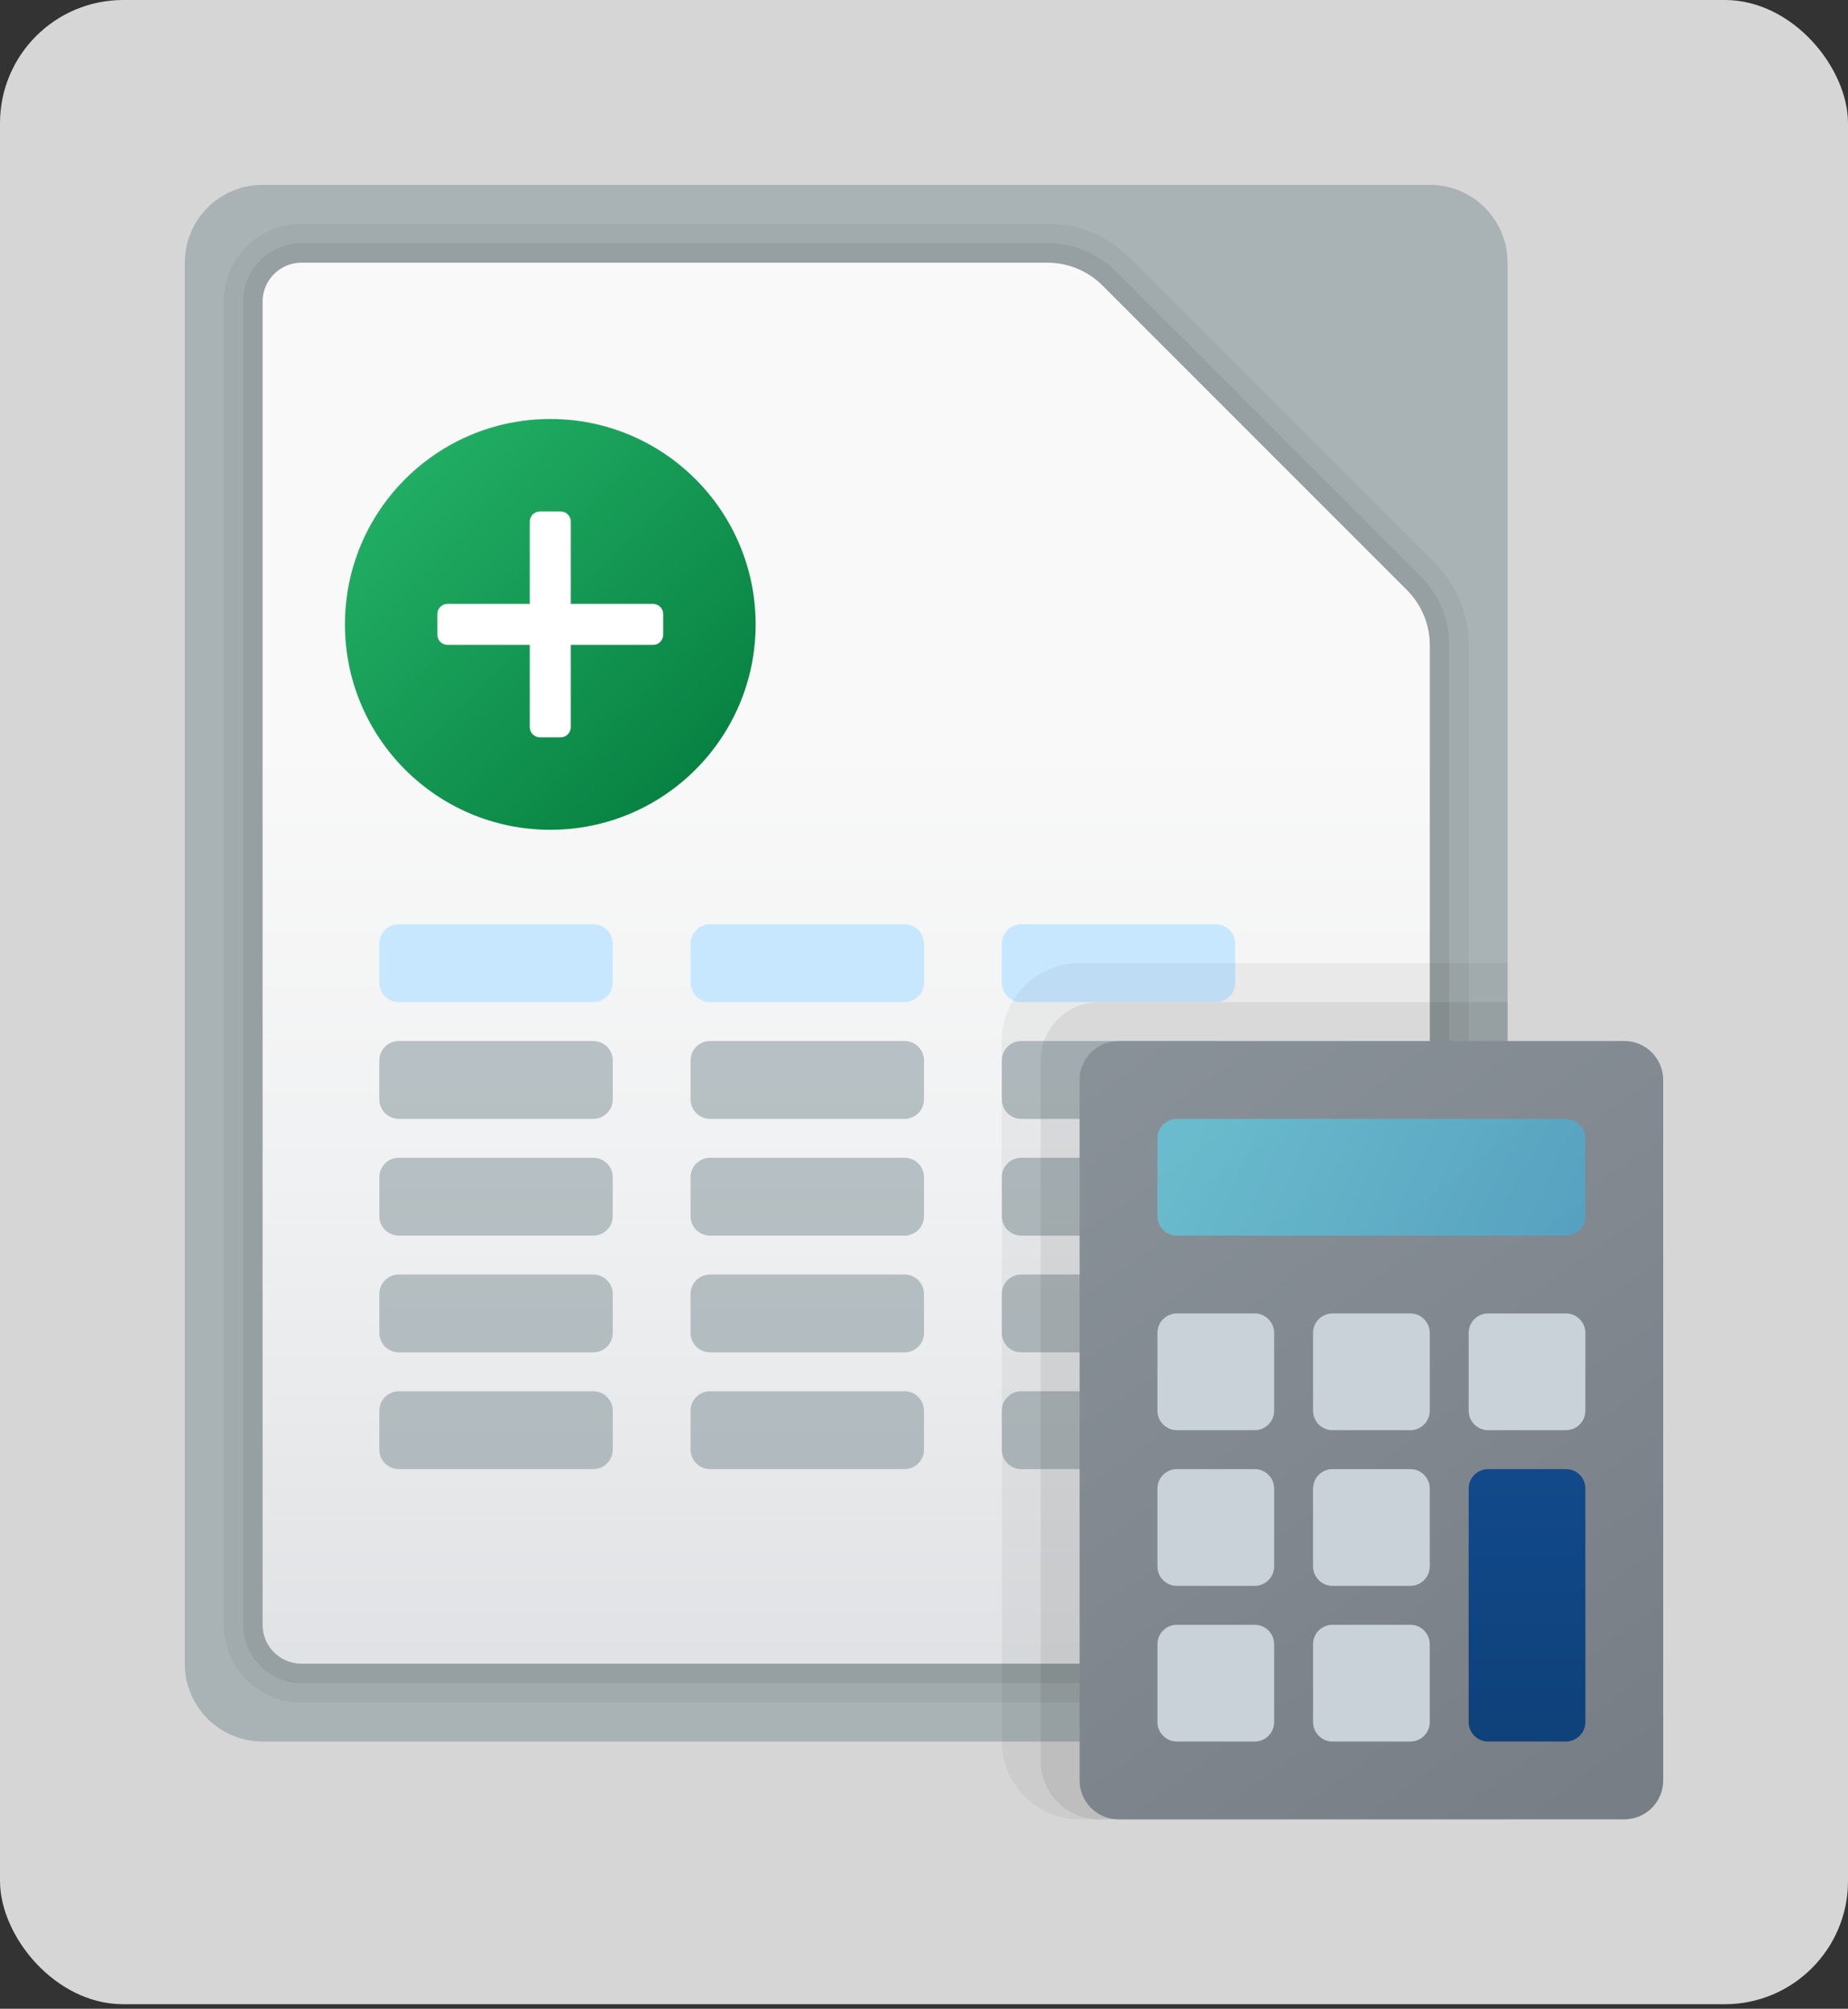 <svg width="150" height="163" viewBox="0 0 150 163" fill="none" xmlns="http://www.w3.org/2000/svg">
<rect x="0" y="0" width="150" height="163" fill="#333333" stroke="none"/>
<rect width="150" height="162.632" rx="10" fill="white" fill-opacity="0.8"/>
<path d="M116.053 141.316H21.316C17.826 141.316 15 138.489 15 135V21.316C15 17.826 17.826 15 21.316 15H116.053C119.542 15 122.368 17.826 122.368 21.316V135C122.368 138.489 119.542 141.316 116.053 141.316Z" fill="#7D8E94" fill-opacity="0.5"/>
<path opacity="0.05" d="M85.017 21.316C86.691 21.316 88.298 21.982 89.482 23.166L114.202 47.886C115.386 49.071 116.053 50.678 116.053 52.352V131.842C116.053 133.585 114.638 135 112.895 135H24.474C22.73 135 21.316 133.585 21.316 131.842V24.474C21.316 22.73 22.73 21.316 24.474 21.316H85.017ZM85.017 18.158H24.474C20.991 18.158 18.158 20.991 18.158 24.474V131.842C18.158 135.325 20.991 138.158 24.474 138.158H112.895C116.378 138.158 119.211 135.325 119.211 131.842V52.352C119.211 49.822 118.225 47.441 116.435 45.654L91.715 20.934C89.924 19.143 87.546 18.158 85.017 18.158Z" fill="black"/>
<path opacity="0.07" d="M85.017 21.316C86.691 21.316 88.298 21.982 89.482 23.166L114.202 47.886C115.386 49.071 116.053 50.678 116.053 52.352V131.842C116.053 133.585 114.638 135 112.895 135H24.474C22.73 135 21.316 133.585 21.316 131.842V24.474C21.316 22.73 22.73 21.316 24.474 21.316H85.017ZM85.017 19.737H24.474C21.862 19.737 19.737 21.862 19.737 24.474V131.842C19.737 134.454 21.862 136.579 24.474 136.579H112.895C115.506 136.579 117.632 134.454 117.632 131.842V52.352C117.632 50.242 116.811 48.259 115.32 46.768L90.6 22.048C89.106 20.558 87.123 19.737 85.017 19.737Z" fill="black"/>
<path d="M24.474 21.316C22.73 21.316 21.316 22.73 21.316 24.474V131.842C21.316 133.585 22.73 135 24.474 135H112.895C114.638 135 116.053 133.585 116.053 131.842V52.352C116.053 50.678 115.386 49.071 114.202 47.886L89.482 23.166C88.298 21.982 86.691 21.316 85.017 21.316H24.474Z" fill="url(#paint0_linear_287_5958)"/>
<path d="M48.158 109.737H32.368C31.497 109.737 30.79 109.029 30.79 108.158V105C30.79 104.128 31.497 103.421 32.368 103.421H48.158C49.029 103.421 49.737 104.128 49.737 105V108.158C49.737 109.029 49.029 109.737 48.158 109.737Z" fill="#7D8E94" fill-opacity="0.5"/>
<path d="M73.421 109.737H57.632C56.76 109.737 56.053 109.029 56.053 108.158V105C56.053 104.128 56.76 103.421 57.632 103.421H73.421C74.293 103.421 75 104.128 75 105V108.158C75 109.029 74.293 109.737 73.421 109.737Z" fill="#7D8E94" fill-opacity="0.5"/>
<path d="M98.684 109.737H82.895C82.023 109.737 81.316 109.029 81.316 108.158V105C81.316 104.128 82.023 103.421 82.895 103.421H98.684C99.556 103.421 100.263 104.128 100.263 105V108.158C100.263 109.029 99.556 109.737 98.684 109.737Z" fill="#7D8E94" fill-opacity="0.5"/>
<path d="M48.158 100.263H32.368C31.497 100.263 30.79 99.556 30.79 98.684V95.526C30.79 94.655 31.497 93.947 32.368 93.947H48.158C49.029 93.947 49.737 94.655 49.737 95.526V98.684C49.737 99.556 49.029 100.263 48.158 100.263Z" fill="#7D8E94" fill-opacity="0.5"/>
<path d="M73.421 100.263H57.632C56.76 100.263 56.053 99.556 56.053 98.684V95.526C56.053 94.655 56.76 93.947 57.632 93.947H73.421C74.293 93.947 75 94.655 75 95.526V98.684C75 99.556 74.293 100.263 73.421 100.263Z" fill="#7D8E94" fill-opacity="0.5"/>
<path d="M98.684 100.263H82.895C82.023 100.263 81.316 99.556 81.316 98.684V95.526C81.316 94.655 82.023 93.947 82.895 93.947H98.684C99.556 93.947 100.263 94.655 100.263 95.526V98.684C100.263 99.556 99.556 100.263 98.684 100.263Z" fill="#7D8E94" fill-opacity="0.5"/>
<path d="M48.158 90.79H32.368C31.497 90.79 30.79 90.082 30.79 89.21V86.053C30.79 85.181 31.497 84.474 32.368 84.474H48.158C49.029 84.474 49.737 85.181 49.737 86.053V89.21C49.737 90.082 49.029 90.79 48.158 90.79Z" fill="#7D8E94" fill-opacity="0.5"/>
<path d="M73.421 90.79H57.632C56.76 90.79 56.053 90.082 56.053 89.21V86.053C56.053 85.181 56.76 84.474 57.632 84.474H73.421C74.293 84.474 75 85.181 75 86.053V89.21C75 90.082 74.293 90.79 73.421 90.79Z" fill="#7D8E94" fill-opacity="0.5"/>
<path d="M98.684 90.79H82.895C82.023 90.79 81.316 90.082 81.316 89.21V86.053C81.316 85.181 82.023 84.474 82.895 84.474H98.684C99.556 84.474 100.263 85.181 100.263 86.053V89.21C100.263 90.082 99.556 90.79 98.684 90.79Z" fill="#7D8E94" fill-opacity="0.5"/>
<path d="M48.158 81.316H32.368C31.497 81.316 30.79 80.608 30.79 79.737V76.579C30.79 75.707 31.497 75 32.368 75H48.158C49.029 75 49.737 75.707 49.737 76.579V79.737C49.737 80.608 49.029 81.316 48.158 81.316Z" fill="#C7E7FF"/>
<path d="M73.421 81.316H57.632C56.76 81.316 56.053 80.608 56.053 79.737V76.579C56.053 75.707 56.76 75 57.632 75H73.421C74.293 75 75 75.707 75 76.579V79.737C75 80.608 74.293 81.316 73.421 81.316Z" fill="#C7E7FF"/>
<path d="M98.684 81.316H82.895C82.023 81.316 81.316 80.608 81.316 79.737V76.579C81.316 75.707 82.023 75 82.895 75H98.684C99.556 75 100.263 75.707 100.263 76.579V79.737C100.263 80.608 99.556 81.316 98.684 81.316Z" fill="#C7E7FF"/>
<path d="M48.158 119.211H32.368C31.497 119.211 30.79 118.503 30.79 117.632V114.474C30.79 113.602 31.497 112.895 32.368 112.895H48.158C49.029 112.895 49.737 113.602 49.737 114.474V117.632C49.737 118.503 49.029 119.211 48.158 119.211Z" fill="#7D8E94" fill-opacity="0.5"/>
<path d="M73.421 119.211H57.632C56.76 119.211 56.053 118.503 56.053 117.632V114.474C56.053 113.602 56.76 112.895 57.632 112.895H73.421C74.293 112.895 75 113.602 75 114.474V117.632C75 118.503 74.293 119.211 73.421 119.211Z" fill="#7D8E94" fill-opacity="0.5"/>
<path d="M98.684 119.211H82.895C82.023 119.211 81.316 118.503 81.316 117.632V114.474C81.316 113.602 82.023 112.895 82.895 112.895H98.684C99.556 112.895 100.263 113.602 100.263 114.474V117.632C100.263 118.503 99.556 119.211 98.684 119.211Z" fill="#7D8E94" fill-opacity="0.5"/>
<path opacity="0.05" d="M122.368 78.158H87.632C84.142 78.158 81.316 80.984 81.316 84.474V141.316C81.316 144.805 84.142 147.632 87.632 147.632H122.368V78.158Z" fill="black"/>
<path opacity="0.07" d="M122.368 81.316H89.21C86.596 81.316 84.474 83.438 84.474 86.053V142.895C84.474 145.509 86.596 147.632 89.21 147.632H122.368V81.316Z" fill="black"/>
<path d="M131.842 84.474H90.79C89.046 84.474 87.632 85.888 87.632 87.632V144.474C87.632 146.217 89.046 147.632 90.79 147.632H131.842C133.585 147.632 135 146.217 135 144.474V87.632C135 85.888 133.585 84.474 131.842 84.474Z" fill="url(#paint1_linear_287_5958)"/>
<path d="M127.105 100.263H95.526C94.655 100.263 93.947 99.556 93.947 98.684V92.368C93.947 91.497 94.655 90.79 95.526 90.79H127.105C127.977 90.79 128.684 91.497 128.684 92.368V98.684C128.684 99.556 127.977 100.263 127.105 100.263Z" fill="url(#paint2_linear_287_5958)"/>
<path d="M114.474 116.053H108.158C107.286 116.053 106.579 115.345 106.579 114.474V108.158C106.579 107.286 107.286 106.579 108.158 106.579H114.474C115.345 106.579 116.053 107.286 116.053 108.158V114.474C116.053 115.345 115.345 116.053 114.474 116.053Z" fill="#CAD2D9"/>
<path d="M101.842 116.053H95.526C94.655 116.053 93.947 115.345 93.947 114.474V108.158C93.947 107.286 94.655 106.579 95.526 106.579H101.842C102.714 106.579 103.421 107.286 103.421 108.158V114.474C103.421 115.345 102.714 116.053 101.842 116.053Z" fill="#CAD2D9"/>
<path d="M114.474 128.684H108.158C107.286 128.684 106.579 127.977 106.579 127.105V120.789C106.579 119.918 107.286 119.211 108.158 119.211H114.474C115.345 119.211 116.053 119.918 116.053 120.789V127.105C116.053 127.977 115.345 128.684 114.474 128.684Z" fill="#CAD2D9"/>
<path d="M101.842 128.684H95.526C94.655 128.684 93.947 127.977 93.947 127.105V120.789C93.947 119.918 94.655 119.211 95.526 119.211H101.842C102.714 119.211 103.421 119.918 103.421 120.789V127.105C103.421 127.977 102.714 128.684 101.842 128.684Z" fill="#CAD2D9"/>
<path d="M114.474 141.316H108.158C107.286 141.316 106.579 140.608 106.579 139.737V133.421C106.579 132.549 107.286 131.842 108.158 131.842H114.474C115.345 131.842 116.053 132.549 116.053 133.421V139.737C116.053 140.608 115.345 141.316 114.474 141.316Z" fill="#CAD2D9"/>
<path d="M101.842 141.316H95.526C94.655 141.316 93.947 140.608 93.947 139.737V133.421C93.947 132.549 94.655 131.842 95.526 131.842H101.842C102.714 131.842 103.421 132.549 103.421 133.421V139.737C103.421 140.608 102.714 141.316 101.842 141.316Z" fill="#CAD2D9"/>
<path d="M127.105 116.053H120.789C119.918 116.053 119.211 115.345 119.211 114.474V108.158C119.211 107.286 119.918 106.579 120.789 106.579H127.105C127.977 106.579 128.684 107.286 128.684 108.158V114.474C128.684 115.345 127.977 116.053 127.105 116.053Z" fill="#CAD2D9"/>
<path d="M127.105 141.316H120.789C119.918 141.316 119.211 140.608 119.211 139.737V120.789C119.211 119.918 119.918 119.211 120.789 119.211H127.105C127.977 119.211 128.684 119.918 128.684 120.789V139.737C128.684 140.608 127.977 141.316 127.105 141.316Z" fill="url(#paint3_linear_287_5958)"/>
<path opacity="0.05" d="M52.333 44.5H46.5V38.667C46.5 37.746 45.754 37 44.833 37H43.167C42.246 37 41.5 37.746 41.5 38.667V44.5H35.667C34.746 44.5 34 45.246 34 46.167V47.833C34 48.754 34.746 49.5 35.667 49.5H41.5V55.333C41.5 56.254 42.246 57 43.167 57H44.833C45.754 57 46.5 56.254 46.5 55.333V49.5H52.333C53.254 49.5 54 48.754 54 47.833V46.167C54 45.246 53.254 44.5 52.333 44.5Z" fill="black"/>
<path opacity="0.07" d="M52.333 44.917H46.083V38.667C46.083 37.977 45.523 37.417 44.833 37.417H43.167C42.477 37.417 41.917 37.977 41.917 38.667V44.917H35.667C34.977 44.917 34.417 45.477 34.417 46.167V47.833C34.417 48.523 34.977 49.083 35.667 49.083H41.917V55.333C41.917 56.023 42.477 56.583 43.167 56.583H44.833C45.523 56.583 46.083 56.023 46.083 55.333V49.083H52.333C53.023 49.083 53.583 48.523 53.583 47.833V46.167C53.583 45.477 53.023 44.917 52.333 44.917Z" fill="black"/>
<path d="M61.333 50.667C61.333 59.871 53.871 67.333 44.667 67.333C35.462 67.333 28 59.871 28 50.667C28 41.462 35.462 34 44.667 34C53.871 34 61.333 41.462 61.333 50.667Z" fill="url(#paint4_linear_287_5958)"/>
<path d="M43.833 41.5H45.5C45.96 41.5 46.333 41.873 46.333 42.333V59C46.333 59.46 45.96 59.833 45.5 59.833H43.833C43.373 59.833 43 59.46 43 59V42.333C43 41.873 43.373 41.5 43.833 41.5Z" fill="white"/>
<path d="M53.833 49.833V51.5C53.833 51.96 53.46 52.333 53 52.333H36.333C35.873 52.333 35.5 51.96 35.5 51.5V49.833C35.5 49.373 35.873 49 36.333 49H53C53.46 49 53.833 49.373 53.833 49.833Z" fill="white"/>
<defs>
<linearGradient id="paint0_linear_287_5958" x1="68.684" y1="60.262" x2="68.684" y2="195.009" gradientUnits="userSpaceOnUse">
<stop stop-color="#F9F9F9"/>
<stop offset="0.26" stop-color="#F0F1F2"/>
<stop offset="0.678" stop-color="#D9DCDF"/>
<stop offset="1" stop-color="#C2C8CC"/>
</linearGradient>
<linearGradient id="paint1_linear_287_5958" x1="89.498" y1="85.86" x2="131.615" y2="144.145" gradientUnits="userSpaceOnUse">
<stop stop-color="#899198"/>
<stop offset="1" stop-color="#787E85"/>
</linearGradient>
<linearGradient id="paint2_linear_287_5958" x1="97.888" y1="89.305" x2="127.639" y2="103.086" gradientUnits="userSpaceOnUse">
<stop stop-color="#4FE5FF" stop-opacity="0.52"/>
<stop offset="1" stop-color="#2EB7ED" stop-opacity="0.52"/>
</linearGradient>
<linearGradient id="paint3_linear_287_5958" x1="123.947" y1="120.079" x2="123.947" y2="140.751" gradientUnits="userSpaceOnUse">
<stop stop-color="#11498A"/>
<stop offset="1" stop-color="#0F417A"/>
</linearGradient>
<linearGradient id="paint4_linear_287_5958" x1="32.882" y1="38.882" x2="56.452" y2="62.452" gradientUnits="userSpaceOnUse">
<stop stop-color="#21AD64"/>
<stop offset="1" stop-color="#088242"/>
</linearGradient>
</defs>
</svg>

